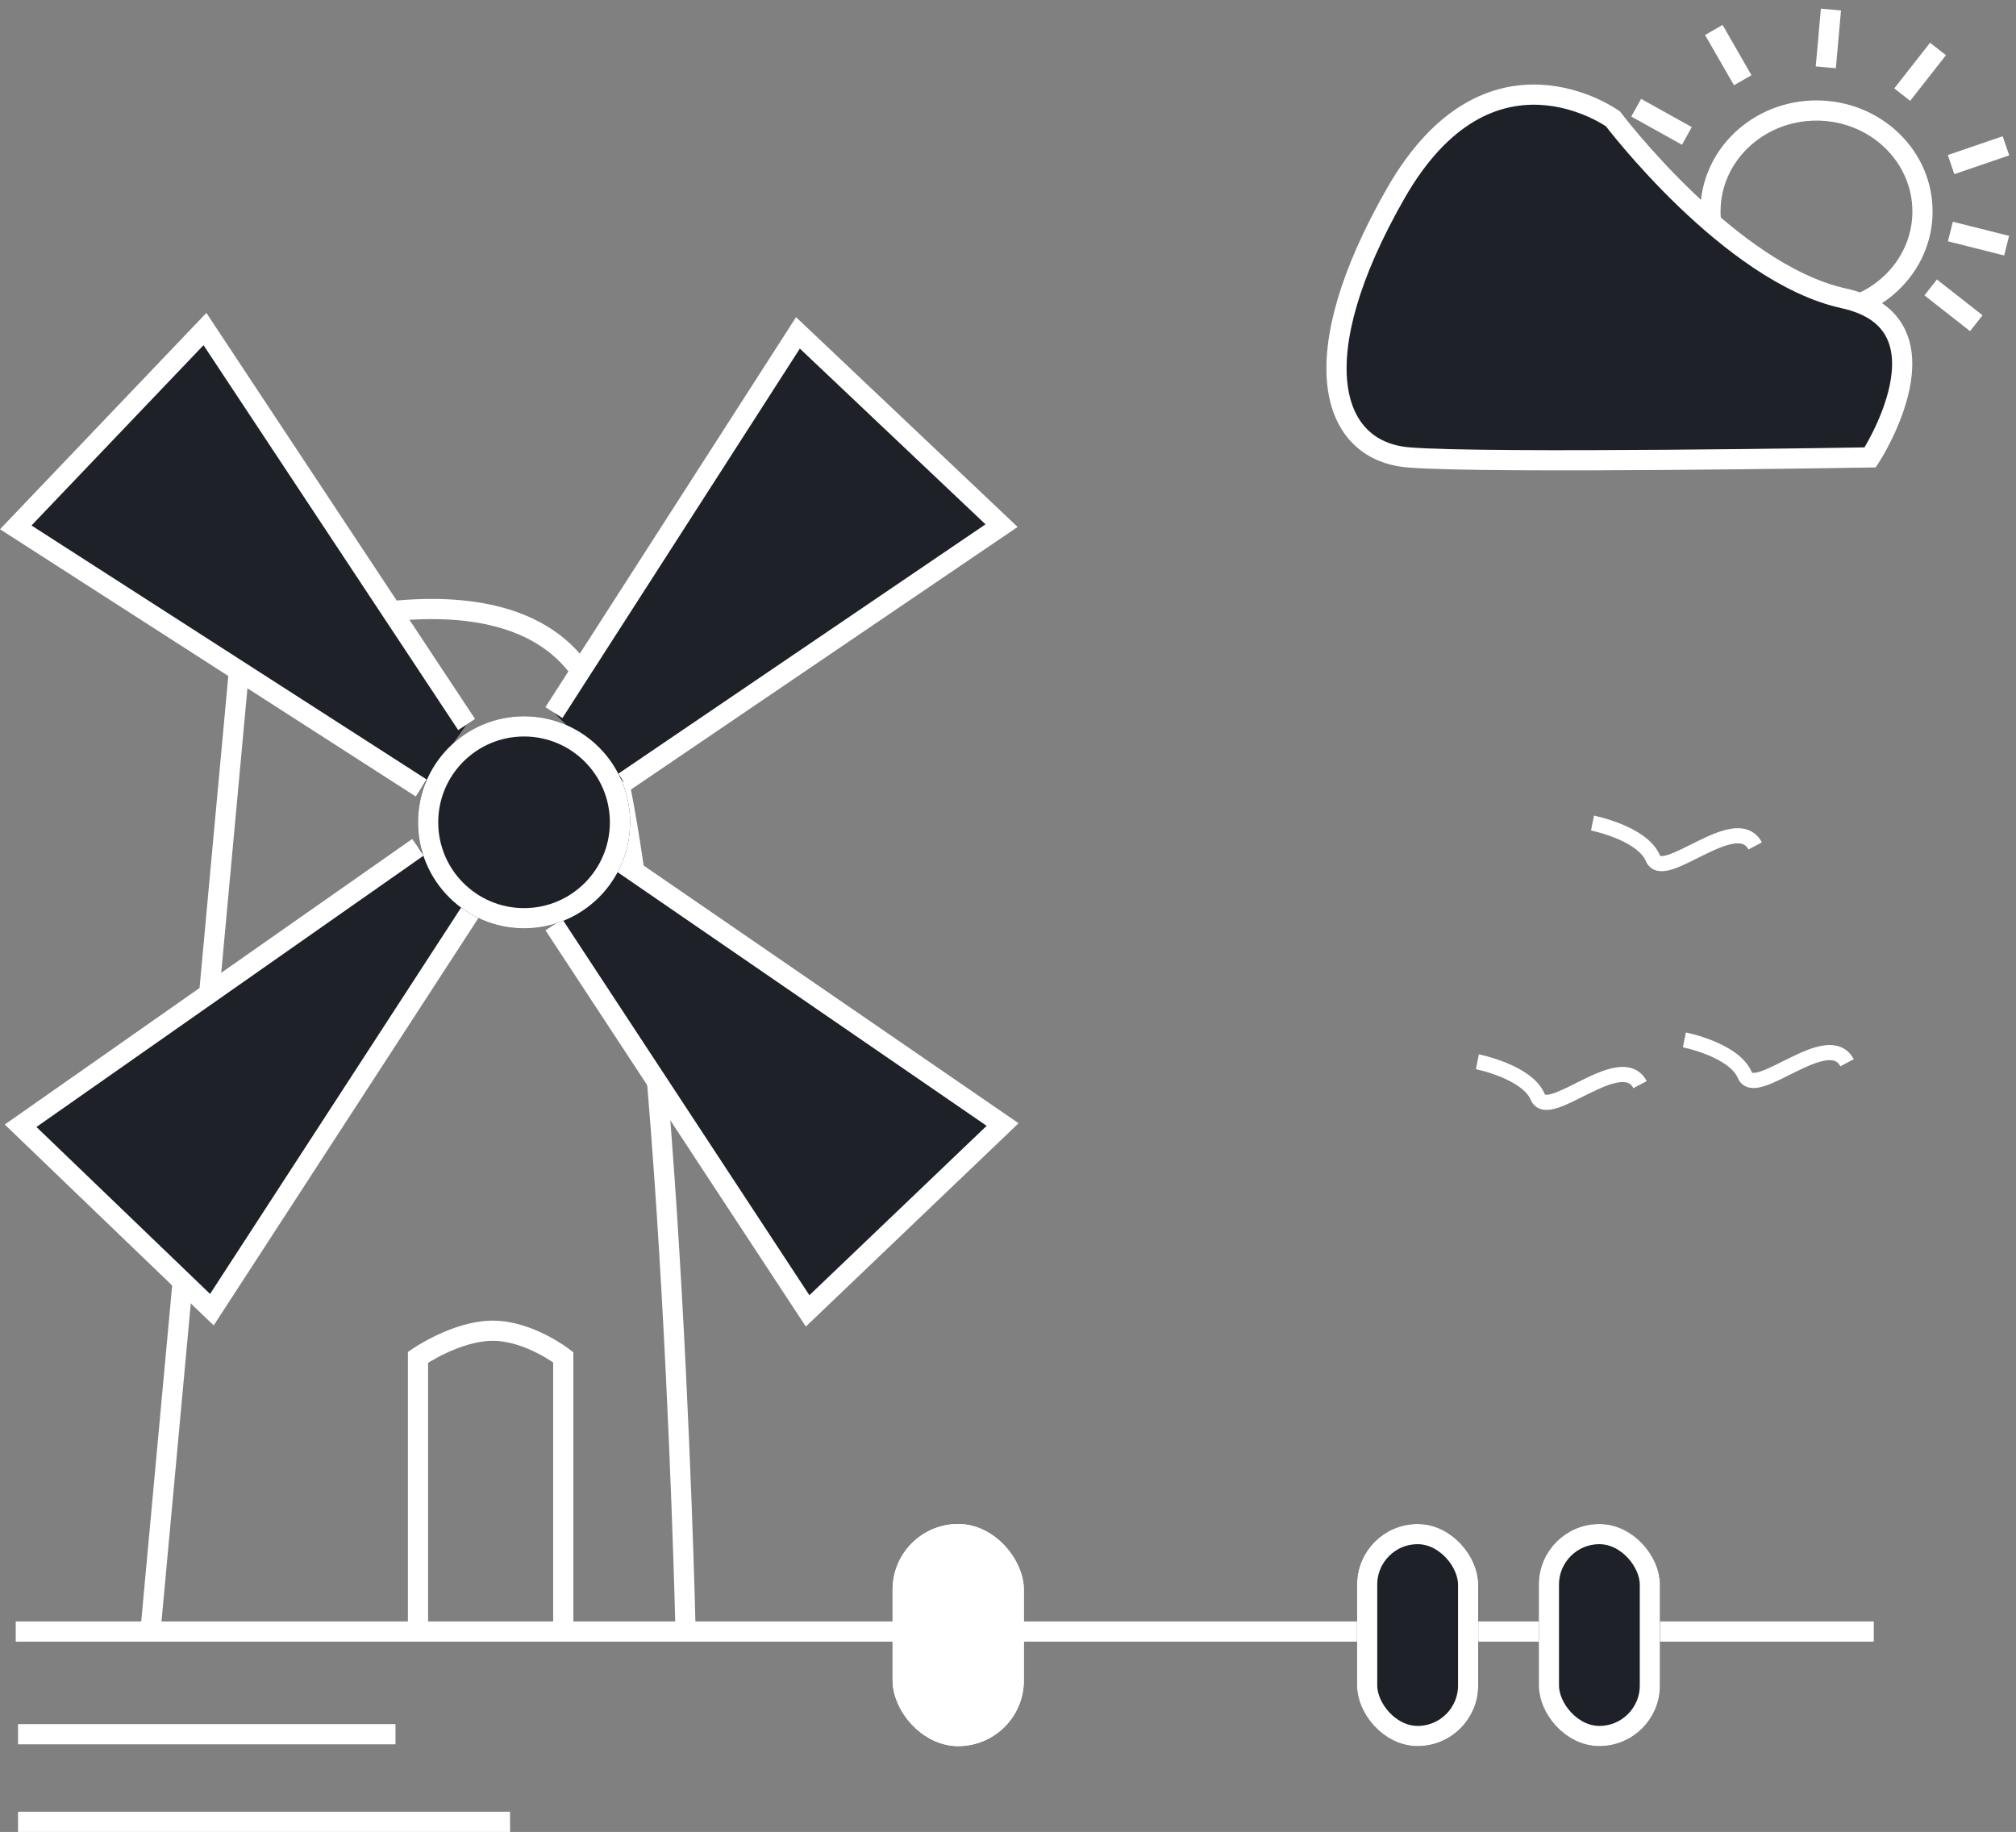 <svg xmlns="http://www.w3.org/2000/svg" width="199.662" height="181.446" viewBox="0 0 199.662 181.446">
  <rect x="0" y="0" width="199.662" height="181.446" fill="#808080" stroke="none"/>
  <g id="Group_260" data-name="Group 260" transform="translate(-330.599 -335.054)">
    <g id="Group_186" data-name="Group 186" transform="translate(29 51.645)">
      <g id="Group_179" data-name="Group 179" transform="translate(303.158 316)">
        <path id="Path_325" data-name="Path 325" d="M12860.564,272.121l8.976-97.464s26.817-10.71,34.53,3.773,9.493,93.691,9.493,93.691" transform="translate(-12847.225 -143.114)" fill="none" stroke="#fff" stroke-width="2"/>
        <g id="Group_178" data-name="Group 178" transform="translate(0 0)">
          <path id="Path_326" data-name="Path 326" d="M12886.813,171.752l-25.916-39.17-18.738,19.643,40.154,25.813" transform="translate(-12842.158 -132.583)" fill="#1e2127" stroke="#fff" stroke-width="2"/>
          <path id="Path_327" data-name="Path 327" d="M12915.7,170.716l24.168-37.61,20.167,19.093-37.4,25.4" transform="translate(-12862.4 -132.727)" fill="#1e2127" stroke="#fff" stroke-width="2"/>
          <path id="Path_328" data-name="Path 328" d="M12882.18,203.4l-39.357,27.585,18.945,18.218,25.9-39.863" transform="translate(-12842.342 -152.075)" fill="#1e2127" stroke="#fff" stroke-width="2"/>
          <path id="Path_329" data-name="Path 329" d="M12915.7,211.6l25.126,38.246,19.313-18.459-37.972-26.1" transform="translate(-12862.4 -152.597)" fill="#1e2127" stroke="#fff" stroke-width="2"/>
          <g id="Ellipse_184" data-name="Ellipse 184" transform="translate(39.842 38.355)" fill="#1e2127" stroke="#fff" stroke-width="2">
            <circle cx="10.5" cy="10.5" r="10.5" stroke="none"/>
            <circle cx="10.5" cy="10.5" r="9.5" fill="none"/>
          </g>
        </g>
        <path id="Path_330" data-name="Path 330" d="M12897.128,299.27V272.105s3.8-2.629,7.4-2.629,6.986,2.629,6.986,2.629V299.27" transform="translate(-12857.288 -170.263)" fill="none" stroke="#fff" stroke-width="2"/>
        <path id="Path_331" data-name="Path 331" d="M12842.158,310.585h184.018" transform="translate(-12842.158 -181.578)" fill="none" stroke="#fff" stroke-width="2"/>
        <g id="Rectangle_168" data-name="Rectangle 168" transform="translate(150.842 118.355)" fill="#1e2127" stroke="#fff" stroke-width="2">
          <rect width="12" height="22" rx="6" stroke="none"/>
          <rect x="1" y="1" width="10" height="20" rx="5" fill="none"/>
        </g>
        <g id="Rectangle_169" data-name="Rectangle 169" transform="translate(132.842 118.355)" fill="#1e2127" stroke="#fff" stroke-width="2">
          <rect width="12" height="22" rx="6" stroke="none"/>
          <rect x="1" y="1" width="10" height="20" rx="5" fill="none"/>
        </g>
        <g id="Rectangle_170" data-name="Rectangle 170" transform="translate(86.842 118.355)" fill="#fff" stroke="#fff" stroke-width="2">
          <rect width="13" height="22" rx="6.5" stroke="none"/>
          <rect x="1" y="1" width="11" height="20" rx="5.5" fill="none"/>
        </g>
      </g>
      <line id="Line_8" data-name="Line 8" x2="37.381" transform="translate(303.386 455.177)" fill="none" stroke="#fff" stroke-width="2"/>
      <line id="Line_9" data-name="Line 9" x2="48.729" transform="translate(303.386 463.855)" fill="none" stroke="#fff" stroke-width="2"/>
    </g>
    <g id="Group_180" data-name="Group 180" transform="translate(49.734 -72.073) rotate(8)">
      <path id="Path_342" data-name="Path 342" d="M13025.324,225.523s5.008.284,6.405,2.617,7.483-5.893,9.864-2.617" transform="translate(-12531 222.331)" fill="none" stroke="#fff" stroke-width="1.5"/>
      <path id="Path_343" data-name="Path 343" d="M13025.324,225.523s5.008.284,6.405,2.617,7.483-5.893,9.864-2.617" transform="translate(-12511 217.331)" fill="none" stroke="#fff" stroke-width="1.5"/>
      <path id="Path_344" data-name="Path 344" d="M13025.324,225.523s5.008.284,6.405,2.617,7.483-5.893,9.864-2.617" transform="translate(-12523 197.331)" fill="none" stroke="#fff" stroke-width="1.5"/>
    </g>
    <g id="Group_183" data-name="Group 183" transform="translate(-4 -15.599)">
      <g id="Group_182" data-name="Group 182" transform="translate(496.646 351.599)">
        <g id="Ellipse_185" data-name="Ellipse 185" transform="translate(6.354 9)" fill="none" stroke="#fff" stroke-width="2">
          <ellipse cx="11.5" cy="11" rx="11.5" ry="11" stroke="none"/>
          <ellipse cx="11.5" cy="11" rx="10.5" ry="10" fill="none"/>
        </g>
        <g id="Group_181" data-name="Group 181">
          <path id="Path_333" data-name="Path 333" d="M13065.789,142.166l3.545-4.52" transform="translate(-13039.443 -133.741)" fill="none" stroke="#fff" stroke-width="2"/>
          <path id="Path_336" data-name="Path 336" d="M0,4.52,3.545,0" transform="matrix(0.839, -0.545, 0.545, 0.839, 16.314, 1.931)" fill="none" stroke="#fff" stroke-width="2"/>
          <path id="Path_337" data-name="Path 337" d="M0,4.52,3.545,0" transform="translate(6.359 5.309) rotate(-68)" fill="none" stroke="#fff" stroke-width="2"/>
          <path id="Path_338" data-name="Path 338" d="M0,4.52,3.545,0" transform="translate(0.555 13.224) rotate(-99)" fill="none" stroke="#fff" stroke-width="2"/>
          <path id="Path_334" data-name="Path 334" d="M0,4.52,3.545,0" transform="translate(33.646 11.565) rotate(33)" fill="none" stroke="#fff" stroke-width="2"/>
          <path id="Path_335" data-name="Path 335" d="M0,4.52,3.545,0" transform="translate(35.245 20.148) rotate(66)" fill="none" stroke="#fff" stroke-width="2"/>
          <path id="Path_339" data-name="Path 339" d="M0,4.52,3.545,0" transform="translate(33.683 27.522) rotate(90)" fill="none" stroke="#fff" stroke-width="2"/>
        </g>
      </g>
      <path id="Path_332" data-name="Path 332" d="M13005.109,177.732c7.826.643,45.713,0,45.713,0s8.648-13.289-2.631-15.759-22.848-17.773-22.848-17.773-12.246-8.836-21.521,7.391S12997.281,177.09,13005.109,177.732Z" transform="translate(-12531 218.226)" fill="#1e2127" stroke="#fff" stroke-width="2"/>
    </g>
  </g>
</svg>
